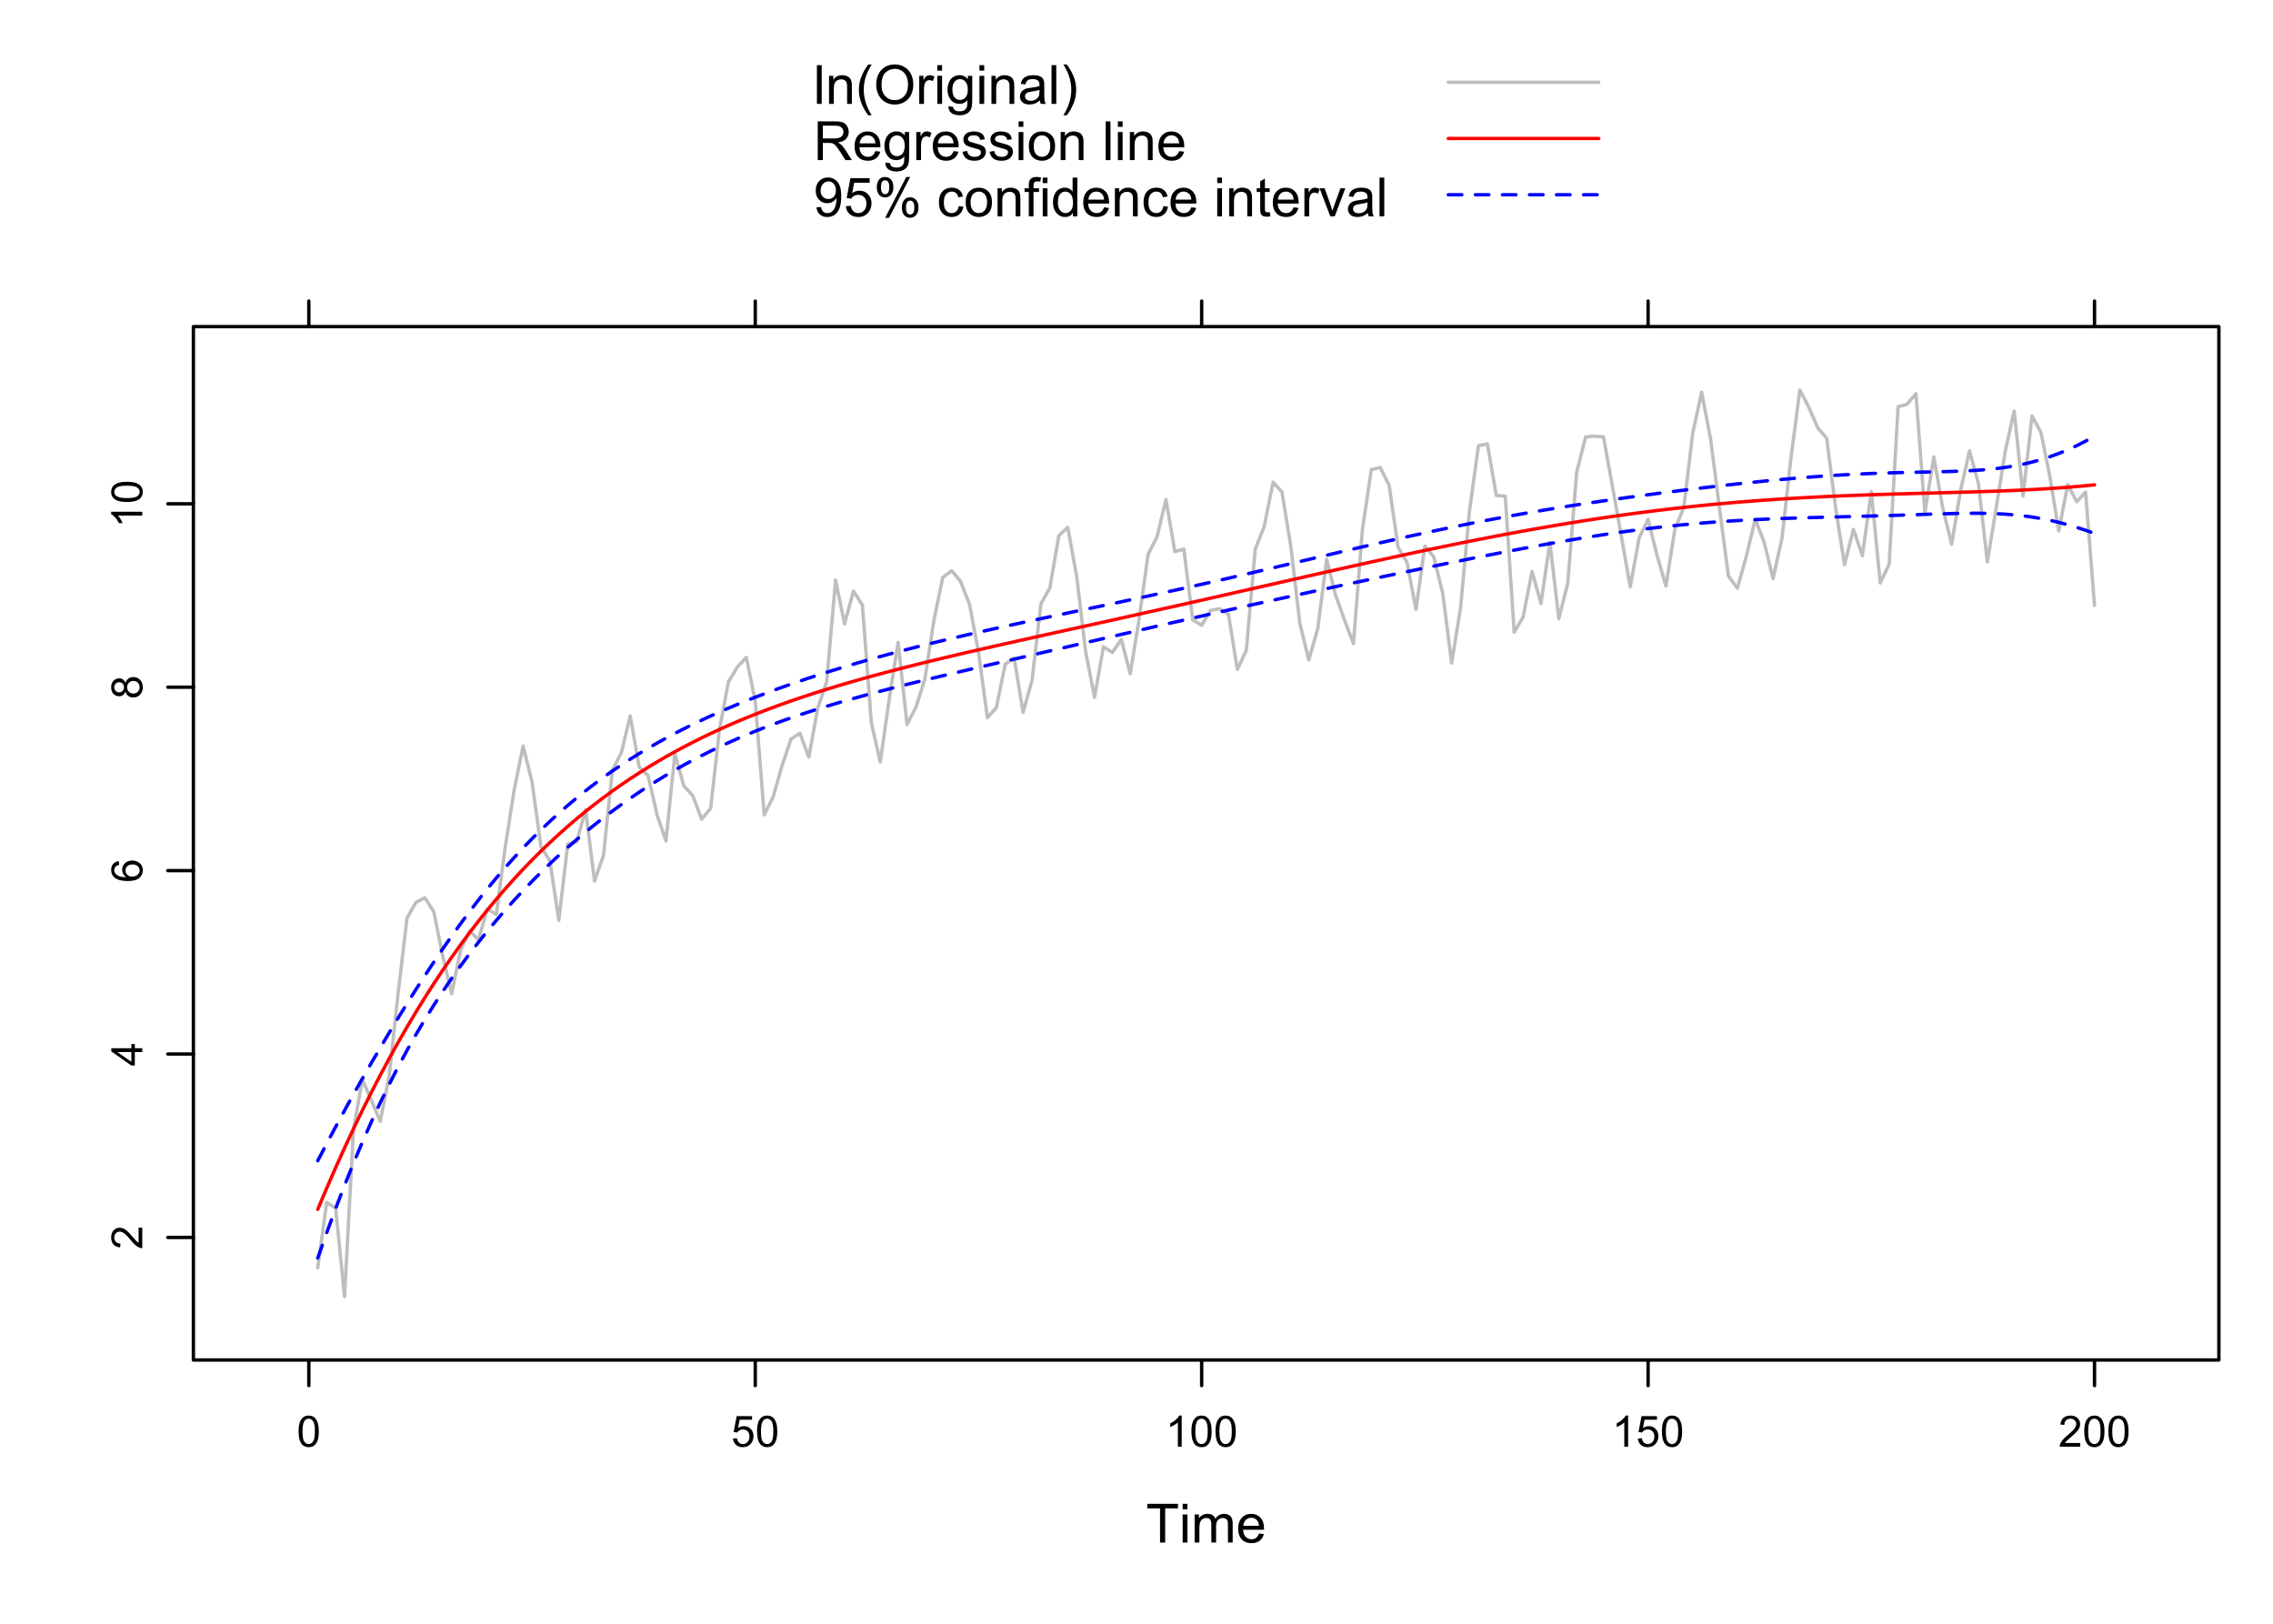 <?xml version="1.0" encoding="UTF-8"?>
<svg xmlns="http://www.w3.org/2000/svg" xmlns:xlink="http://www.w3.org/1999/xlink" width="504" height="360" viewBox="0 0 504 360">
<defs>
<g>
<g id="glyph-0-0">
<path d="M 3.109 0 L 3.109 -7.578 L 0.281 -7.578 L 0.281 -8.59 L 7.09 -8.59 L 7.09 -7.578 L 4.25 -7.578 L 4.25 0 Z M 3.109 0 "/>
</g>
<g id="glyph-0-1">
<path d="M 0.797 -7.375 L 0.797 -8.59 L 1.852 -8.59 L 1.852 -7.375 L 0.797 -7.375 M 0.797 0 L 0.797 -6.223 L 1.852 -6.223 L 1.852 0 Z M 0.797 0 "/>
</g>
<g id="glyph-0-2">
<path d="M 0.789 0 L 0.789 -6.223 L 1.734 -6.223 L 1.734 -5.352 C 1.93 -5.656 2.188 -5.898 2.516 -6.086 C 2.836 -6.27 3.207 -6.363 3.621 -6.363 C 4.082 -6.363 4.461 -6.266 4.754 -6.078 C 5.051 -5.883 5.258 -5.617 5.379 -5.273 C 5.871 -6 6.512 -6.363 7.301 -6.363 C 7.918 -6.363 8.391 -6.191 8.727 -5.852 C 9.055 -5.508 9.223 -4.98 9.223 -4.273 L 9.223 0 L 8.172 0 L 8.172 -3.922 C 8.172 -4.34 8.141 -4.645 8.07 -4.832 C 8.004 -5.016 7.879 -5.164 7.699 -5.281 C 7.52 -5.391 7.309 -5.449 7.066 -5.449 C 6.629 -5.449 6.266 -5.305 5.977 -5.012 C 5.688 -4.723 5.543 -4.254 5.543 -3.617 L 5.543 0 L 4.488 0 L 4.488 -4.043 C 4.488 -4.512 4.402 -4.863 4.23 -5.098 C 4.059 -5.332 3.777 -5.449 3.387 -5.449 C 3.09 -5.449 2.816 -5.371 2.562 -5.215 C 2.312 -5.059 2.129 -4.828 2.016 -4.531 C 1.902 -4.227 1.844 -3.793 1.844 -3.227 L 1.844 0 Z M 0.789 0 "/>
</g>
<g id="glyph-0-3">
<path d="M 5.051 -2.004 L 6.141 -1.867 C 5.969 -1.23 5.648 -0.738 5.188 -0.387 C 4.719 -0.035 4.125 0.141 3.406 0.141 C 2.492 0.141 1.773 -0.141 1.238 -0.699 C 0.707 -1.262 0.438 -2.047 0.438 -3.059 C 0.438 -4.105 0.711 -4.918 1.25 -5.496 C 1.789 -6.074 2.484 -6.363 3.344 -6.363 C 4.18 -6.363 4.859 -6.078 5.383 -5.516 C 5.914 -4.945 6.176 -4.148 6.176 -3.125 C 6.176 -3.059 6.172 -2.965 6.172 -2.844 L 1.531 -2.844 C 1.566 -2.156 1.762 -1.633 2.109 -1.273 C 2.457 -0.906 2.891 -0.727 3.41 -0.727 C 3.797 -0.727 4.125 -0.828 4.398 -1.031 C 4.672 -1.234 4.891 -1.559 5.051 -2.004 M 1.586 -3.711 L 5.062 -3.711 C 5.016 -4.23 4.883 -4.625 4.664 -4.887 C 4.328 -5.293 3.891 -5.496 3.359 -5.496 C 2.871 -5.496 2.465 -5.332 2.137 -5.008 C 1.805 -4.684 1.625 -4.25 1.586 -3.711 Z M 1.586 -3.711 "/>
</g>
<g id="glyph-0-4">
<path d="M 0.766 0 L 0.766 -8.59 L 1.82 -8.59 L 1.82 0 Z M 0.766 0 "/>
</g>
<g id="glyph-0-5">
<path d="M 0.789 0 L 0.789 -6.223 L 1.742 -6.223 L 1.742 -5.336 C 2.195 -6.02 2.855 -6.363 3.719 -6.363 C 4.094 -6.363 4.441 -6.297 4.754 -6.16 C 5.07 -6.027 5.305 -5.848 5.461 -5.633 C 5.617 -5.41 5.727 -5.152 5.789 -4.852 C 5.828 -4.656 5.848 -4.312 5.848 -3.828 L 5.848 0 L 4.793 0 L 4.793 -3.785 C 4.793 -4.215 4.75 -4.535 4.672 -4.75 C 4.586 -4.961 4.441 -5.133 4.234 -5.258 C 4.023 -5.387 3.781 -5.449 3.5 -5.449 C 3.047 -5.449 2.66 -5.305 2.336 -5.023 C 2.008 -4.734 1.844 -4.195 1.844 -3.398 L 1.844 0 Z M 0.789 0 "/>
</g>
<g id="glyph-0-6">
<path d="M 2.805 2.523 C 2.223 1.789 1.73 0.93 1.328 -0.055 C 0.93 -1.035 0.727 -2.055 0.727 -3.109 C 0.727 -4.039 0.875 -4.93 1.18 -5.781 C 1.531 -6.77 2.07 -7.754 2.805 -8.734 L 3.562 -8.734 C 3.09 -7.922 2.777 -7.344 2.625 -6.996 C 2.387 -6.457 2.199 -5.895 2.062 -5.309 C 1.895 -4.578 1.812 -3.844 1.812 -3.105 C 1.812 -1.227 2.395 0.652 3.562 2.523 Z M 2.805 2.523 "/>
</g>
<g id="glyph-0-7">
<path d="M 0.578 -4.184 C 0.578 -5.609 0.961 -6.727 1.727 -7.531 C 2.492 -8.34 3.48 -8.742 4.695 -8.742 C 5.484 -8.742 6.199 -8.551 6.836 -8.172 C 7.473 -7.793 7.961 -7.266 8.293 -6.59 C 8.629 -5.91 8.797 -5.141 8.797 -4.281 C 8.797 -3.41 8.617 -2.633 8.266 -1.945 C 7.914 -1.258 7.418 -0.738 6.773 -0.383 C 6.129 -0.031 5.434 0.148 4.688 0.148 C 3.879 0.148 3.156 -0.051 2.52 -0.438 C 1.883 -0.828 1.398 -1.363 1.07 -2.039 C 0.742 -2.715 0.578 -3.43 0.578 -4.184 M 1.75 -4.164 C 1.75 -3.129 2.031 -2.316 2.586 -1.719 C 3.145 -1.125 3.84 -0.828 4.68 -0.828 C 5.539 -0.828 6.242 -1.125 6.793 -1.727 C 7.348 -2.328 7.625 -3.184 7.625 -4.289 C 7.625 -4.988 7.504 -5.598 7.27 -6.121 C 7.031 -6.641 6.688 -7.047 6.23 -7.332 C 5.777 -7.621 5.266 -7.766 4.699 -7.766 C 3.895 -7.766 3.203 -7.488 2.621 -6.934 C 2.043 -6.383 1.75 -5.457 1.75 -4.164 Z M 1.75 -4.164 "/>
</g>
<g id="glyph-0-8">
<path d="M 0.781 0 L 0.781 -6.223 L 1.727 -6.223 L 1.727 -5.281 C 1.969 -5.719 2.195 -6.012 2.398 -6.152 C 2.605 -6.293 2.828 -6.363 3.078 -6.363 C 3.43 -6.363 3.793 -6.25 4.16 -6.023 L 3.797 -5.047 C 3.539 -5.195 3.281 -5.273 3.023 -5.273 C 2.793 -5.273 2.586 -5.203 2.402 -5.066 C 2.219 -4.926 2.086 -4.734 2.008 -4.488 C 1.891 -4.113 1.836 -3.703 1.836 -3.258 L 1.836 0 Z M 0.781 0 "/>
</g>
<g id="glyph-0-9">
<path d="M 0.598 0.516 L 1.625 0.668 C 1.664 0.984 1.785 1.215 1.98 1.359 C 2.242 1.555 2.598 1.652 3.055 1.652 C 3.539 1.652 3.918 1.555 4.184 1.359 C 4.449 1.164 4.629 0.891 4.723 0.539 C 4.777 0.324 4.801 -0.129 4.797 -0.812 C 4.336 -0.273 3.762 0 3.078 0 C 2.219 0 1.559 -0.309 1.09 -0.926 C 0.621 -1.543 0.387 -2.281 0.387 -3.148 C 0.387 -3.738 0.492 -4.289 0.711 -4.789 C 0.922 -5.293 1.234 -5.68 1.645 -5.953 C 2.051 -6.227 2.531 -6.363 3.082 -6.363 C 3.816 -6.363 4.422 -6.066 4.898 -5.473 L 4.898 -6.223 L 5.871 -6.223 L 5.871 -0.844 C 5.871 0.125 5.773 0.812 5.574 1.215 C 5.379 1.621 5.066 1.938 4.637 2.172 C 4.211 2.406 3.684 2.523 3.059 2.523 C 2.316 2.523 1.719 2.359 1.258 2.023 C 0.805 1.691 0.582 1.188 0.598 0.516 M 1.469 -3.223 C 1.469 -2.406 1.633 -1.812 1.957 -1.438 C 2.281 -1.062 2.688 -0.875 3.176 -0.875 C 3.66 -0.875 4.066 -1.059 4.395 -1.434 C 4.723 -1.805 4.887 -2.391 4.887 -3.188 C 4.887 -3.949 4.719 -4.523 4.379 -4.91 C 4.043 -5.297 3.633 -5.492 3.156 -5.492 C 2.688 -5.492 2.289 -5.301 1.961 -4.918 C 1.633 -4.539 1.469 -3.973 1.469 -3.223 Z M 1.469 -3.223 "/>
</g>
<g id="glyph-0-10">
<path d="M 4.852 -0.766 C 4.461 -0.434 4.086 -0.199 3.723 -0.062 C 3.363 0.07 2.973 0.141 2.562 0.141 C 1.875 0.141 1.352 -0.027 0.984 -0.359 C 0.617 -0.695 0.434 -1.121 0.434 -1.641 C 0.434 -1.945 0.504 -2.223 0.641 -2.477 C 0.781 -2.727 0.961 -2.93 1.188 -3.082 C 1.41 -3.234 1.664 -3.348 1.945 -3.43 C 2.152 -3.48 2.465 -3.535 2.883 -3.586 C 3.734 -3.688 4.359 -3.809 4.766 -3.949 C 4.766 -4.094 4.77 -4.184 4.77 -4.227 C 4.77 -4.652 4.672 -4.957 4.469 -5.133 C 4.203 -5.371 3.801 -5.492 3.27 -5.492 C 2.773 -5.492 2.406 -5.402 2.172 -5.23 C 1.934 -5.055 1.758 -4.746 1.648 -4.305 L 0.617 -4.445 C 0.707 -4.887 0.863 -5.246 1.078 -5.516 C 1.293 -5.789 1.602 -5.996 2.008 -6.145 C 2.414 -6.289 2.887 -6.363 3.422 -6.363 C 3.953 -6.363 4.383 -6.301 4.719 -6.176 C 5.047 -6.051 5.293 -5.895 5.449 -5.703 C 5.605 -5.516 5.715 -5.273 5.777 -4.984 C 5.812 -4.805 5.828 -4.484 5.828 -4.016 L 5.828 -2.609 C 5.828 -1.629 5.852 -1.008 5.898 -0.746 C 5.941 -0.488 6.031 -0.238 6.164 0 L 5.062 0 C 4.953 -0.219 4.883 -0.477 4.852 -0.766 M 4.766 -3.125 C 4.379 -2.965 3.805 -2.832 3.039 -2.727 C 2.605 -2.66 2.301 -2.59 2.121 -2.516 C 1.941 -2.434 1.801 -2.32 1.703 -2.172 C 1.605 -2.02 1.559 -1.852 1.559 -1.672 C 1.559 -1.387 1.664 -1.152 1.879 -0.969 C 2.09 -0.781 2.402 -0.684 2.812 -0.688 C 3.219 -0.684 3.578 -0.773 3.898 -0.953 C 4.211 -1.129 4.445 -1.371 4.594 -1.68 C 4.707 -1.918 4.762 -2.27 4.766 -2.734 Z M 4.766 -3.125 "/>
</g>
<g id="glyph-0-11">
<path d="M 1.484 2.523 L 0.727 2.523 C 1.895 0.652 2.477 -1.227 2.477 -3.105 C 2.477 -3.84 2.395 -4.566 2.227 -5.289 C 2.094 -5.875 1.906 -6.438 1.672 -6.977 C 1.516 -7.328 1.203 -7.914 0.727 -8.734 L 1.484 -8.734 C 2.215 -7.754 2.758 -6.77 3.109 -5.781 C 3.41 -4.93 3.562 -4.039 3.562 -3.109 C 3.562 -2.055 3.359 -1.035 2.957 -0.055 C 2.551 0.93 2.059 1.789 1.484 2.523 Z M 1.484 2.523 "/>
</g>
<g id="glyph-0-12">
<path d="M 0.945 0 L 0.945 -8.59 L 4.75 -8.59 C 5.516 -8.59 6.102 -8.512 6.5 -8.359 C 6.898 -8.203 7.215 -7.93 7.453 -7.539 C 7.691 -7.148 7.812 -6.719 7.812 -6.246 C 7.812 -5.637 7.613 -5.121 7.219 -4.703 C 6.824 -4.285 6.215 -4.02 5.391 -3.906 C 5.691 -3.762 5.918 -3.621 6.078 -3.48 C 6.406 -3.176 6.723 -2.793 7.02 -2.336 L 8.516 0 L 7.086 0 L 5.945 -1.789 C 5.613 -2.305 5.34 -2.695 5.125 -2.969 C 4.91 -3.242 4.719 -3.434 4.551 -3.547 C 4.379 -3.652 4.207 -3.73 4.031 -3.773 C 3.902 -3.801 3.691 -3.812 3.398 -3.812 L 2.078 -3.812 L 2.078 0 L 0.945 0 M 2.078 -4.797 L 4.523 -4.797 C 5.043 -4.797 5.449 -4.852 5.742 -4.961 C 6.035 -5.066 6.258 -5.238 6.41 -5.477 C 6.562 -5.711 6.641 -5.969 6.641 -6.246 C 6.641 -6.652 6.492 -6.984 6.195 -7.25 C 5.902 -7.508 5.434 -7.641 4.797 -7.641 L 2.078 -7.641 Z M 2.078 -4.797 "/>
</g>
<g id="glyph-0-13">
<path d="M 0.367 -1.859 L 1.414 -2.023 C 1.469 -1.602 1.633 -1.281 1.902 -1.062 C 2.168 -0.836 2.543 -0.727 3.023 -0.727 C 3.508 -0.727 3.867 -0.824 4.102 -1.023 C 4.336 -1.219 4.453 -1.449 4.453 -1.719 C 4.453 -1.953 4.348 -2.141 4.141 -2.281 C 3.996 -2.375 3.641 -2.492 3.062 -2.637 C 2.289 -2.832 1.754 -3 1.457 -3.145 C 1.156 -3.285 0.93 -3.484 0.777 -3.734 C 0.621 -3.988 0.547 -4.266 0.547 -4.57 C 0.547 -4.848 0.609 -5.105 0.734 -5.34 C 0.863 -5.578 1.035 -5.773 1.254 -5.93 C 1.418 -6.051 1.641 -6.152 1.926 -6.238 C 2.207 -6.32 2.512 -6.363 2.836 -6.363 C 3.324 -6.363 3.754 -6.293 4.121 -6.152 C 4.492 -6.012 4.762 -5.82 4.938 -5.582 C 5.113 -5.34 5.234 -5.02 5.305 -4.617 L 4.273 -4.477 C 4.227 -4.797 4.09 -5.047 3.863 -5.227 C 3.641 -5.406 3.32 -5.496 2.914 -5.496 C 2.426 -5.496 2.082 -5.414 1.875 -5.258 C 1.668 -5.094 1.562 -4.906 1.562 -4.695 C 1.562 -4.555 1.605 -4.434 1.695 -4.324 C 1.777 -4.211 1.914 -4.117 2.098 -4.043 C 2.203 -4.004 2.516 -3.914 3.031 -3.773 C 3.773 -3.574 4.297 -3.41 4.59 -3.285 C 4.887 -3.156 5.117 -2.973 5.285 -2.73 C 5.453 -2.488 5.535 -2.188 5.539 -1.828 C 5.535 -1.477 5.434 -1.145 5.23 -0.836 C 5.023 -0.523 4.727 -0.285 4.344 -0.113 C 3.953 0.055 3.516 0.141 3.031 0.141 C 2.219 0.141 1.605 -0.027 1.18 -0.363 C 0.758 -0.699 0.484 -1.199 0.367 -1.859 Z M 0.367 -1.859 "/>
</g>
<g id="glyph-0-14">
<path d="M 0.398 -3.109 C 0.398 -4.262 0.719 -5.117 1.359 -5.672 C 1.895 -6.133 2.547 -6.363 3.316 -6.363 C 4.172 -6.363 4.871 -6.082 5.414 -5.523 C 5.957 -4.961 6.227 -4.188 6.227 -3.199 C 6.227 -2.398 6.109 -1.77 5.867 -1.309 C 5.629 -0.852 5.277 -0.492 4.82 -0.242 C 4.359 0.012 3.859 0.141 3.316 0.141 C 2.445 0.141 1.742 -0.141 1.203 -0.695 C 0.668 -1.254 0.398 -2.059 0.398 -3.109 M 1.484 -3.109 C 1.484 -2.312 1.656 -1.719 2.004 -1.32 C 2.352 -0.926 2.789 -0.727 3.316 -0.727 C 3.84 -0.727 4.273 -0.926 4.625 -1.324 C 4.969 -1.723 5.145 -2.328 5.145 -3.148 C 5.145 -3.914 4.969 -4.5 4.621 -4.895 C 4.27 -5.293 3.836 -5.492 3.316 -5.492 C 2.789 -5.492 2.352 -5.293 2.004 -4.898 C 1.656 -4.504 1.484 -3.906 1.484 -3.109 Z M 1.484 -3.109 "/>
</g>
<g id="glyph-0-15">
</g>
<g id="glyph-0-16">
<path d="M 0.656 -1.984 L 1.672 -2.078 C 1.754 -1.602 1.918 -1.258 2.164 -1.043 C 2.402 -0.828 2.715 -0.719 3.094 -0.719 C 3.418 -0.719 3.703 -0.793 3.945 -0.945 C 4.191 -1.09 4.391 -1.289 4.547 -1.539 C 4.703 -1.785 4.832 -2.121 4.938 -2.543 C 5.043 -2.965 5.098 -3.395 5.098 -3.832 C 5.098 -3.879 5.094 -3.949 5.094 -4.043 C 4.883 -3.707 4.594 -3.434 4.227 -3.227 C 3.863 -3.016 3.465 -2.914 3.039 -2.914 C 2.328 -2.914 1.727 -3.172 1.234 -3.688 C 0.742 -4.203 0.5 -4.883 0.5 -5.727 C 0.5 -6.594 0.754 -7.297 1.27 -7.828 C 1.781 -8.359 2.426 -8.625 3.199 -8.625 C 3.758 -8.625 4.27 -8.473 4.73 -8.172 C 5.195 -7.871 5.547 -7.445 5.785 -6.887 C 6.027 -6.332 6.148 -5.523 6.148 -4.469 C 6.148 -3.371 6.027 -2.5 5.789 -1.848 C 5.551 -1.199 5.195 -0.703 4.727 -0.363 C 4.254 -0.023 3.703 0.148 3.07 0.148 C 2.398 0.148 1.848 -0.039 1.422 -0.414 C 0.996 -0.785 0.742 -1.309 0.656 -1.984 M 4.977 -5.777 C 4.973 -6.383 4.812 -6.863 4.492 -7.219 C 4.168 -7.574 3.781 -7.75 3.328 -7.75 C 2.859 -7.75 2.449 -7.559 2.102 -7.18 C 1.754 -6.793 1.582 -6.297 1.582 -5.688 C 1.582 -5.141 1.746 -4.699 2.078 -4.355 C 2.406 -4.016 2.812 -3.844 3.297 -3.844 C 3.785 -3.844 4.188 -4.016 4.504 -4.355 C 4.816 -4.699 4.973 -5.172 4.977 -5.777 Z M 4.977 -5.777 "/>
</g>
<g id="glyph-0-17">
<path d="M 0.5 -2.25 L 1.605 -2.344 C 1.688 -1.805 1.879 -1.398 2.176 -1.129 C 2.477 -0.855 2.836 -0.719 3.258 -0.719 C 3.766 -0.719 4.195 -0.91 4.547 -1.297 C 4.898 -1.676 5.074 -2.188 5.074 -2.82 C 5.074 -3.418 4.906 -3.895 4.566 -4.242 C 4.23 -4.59 3.785 -4.762 3.242 -4.766 C 2.898 -4.762 2.594 -4.688 2.32 -4.531 C 2.047 -4.379 1.832 -4.18 1.676 -3.93 L 0.688 -4.062 L 1.516 -8.473 L 5.789 -8.473 L 5.789 -7.465 L 2.359 -7.465 L 1.898 -5.156 C 2.414 -5.516 2.953 -5.695 3.523 -5.695 C 4.273 -5.695 4.906 -5.434 5.422 -4.914 C 5.938 -4.395 6.195 -3.727 6.195 -2.914 C 6.195 -2.133 5.965 -1.461 5.516 -0.898 C 4.961 -0.203 4.211 0.148 3.258 0.148 C 2.477 0.148 1.84 -0.074 1.344 -0.508 C 0.852 -0.945 0.57 -1.527 0.5 -2.25 Z M 0.5 -2.25 "/>
</g>
<g id="glyph-0-18">
<path d="M 0.695 -6.527 C 0.695 -7.141 0.852 -7.66 1.16 -8.094 C 1.469 -8.52 1.914 -8.734 2.5 -8.734 C 3.039 -8.734 3.488 -8.543 3.84 -8.16 C 4.195 -7.773 4.371 -7.207 4.371 -6.461 C 4.371 -5.734 4.191 -5.176 3.836 -4.785 C 3.477 -4.391 3.035 -4.195 2.516 -4.195 C 1.992 -4.195 1.562 -4.391 1.215 -4.773 C 0.871 -5.164 0.695 -5.746 0.695 -6.527 M 2.531 -8.008 C 2.27 -8.008 2.051 -7.895 1.879 -7.672 C 1.703 -7.441 1.617 -7.027 1.617 -6.422 C 1.617 -5.871 1.703 -5.484 1.883 -5.258 C 2.055 -5.035 2.273 -4.922 2.531 -4.922 C 2.797 -4.922 3.016 -5.035 3.191 -5.262 C 3.363 -5.488 3.453 -5.902 3.453 -6.504 C 3.453 -7.059 3.363 -7.449 3.188 -7.672 C 3.012 -7.898 2.793 -8.008 2.531 -8.008 M 2.539 0.316 L 7.234 -8.734 L 8.094 -8.734 L 3.41 0.316 L 2.539 0.316 M 6.25 -2.016 C 6.25 -2.633 6.406 -3.156 6.715 -3.582 C 7.023 -4.012 7.473 -4.227 8.062 -4.227 C 8.602 -4.227 9.047 -4.031 9.402 -3.648 C 9.754 -3.262 9.93 -2.695 9.93 -1.953 C 9.93 -1.227 9.754 -0.664 9.395 -0.273 C 9.039 0.121 8.594 0.316 8.07 0.316 C 7.547 0.316 7.117 0.121 6.77 -0.266 C 6.426 -0.656 6.25 -1.238 6.25 -2.016 M 8.094 -3.5 C 7.824 -3.5 7.605 -3.383 7.434 -3.156 C 7.258 -2.93 7.172 -2.516 7.172 -1.91 C 7.172 -1.363 7.258 -0.977 7.438 -0.75 C 7.609 -0.523 7.828 -0.41 8.086 -0.41 C 8.355 -0.41 8.578 -0.523 8.75 -0.75 C 8.926 -0.977 9.012 -1.391 9.012 -1.992 C 9.012 -2.547 8.922 -2.938 8.75 -3.16 C 8.57 -3.387 8.352 -3.5 8.094 -3.5 Z M 8.094 -3.5 "/>
</g>
<g id="glyph-0-19">
<path d="M 4.852 -2.281 L 5.891 -2.145 C 5.773 -1.43 5.484 -0.871 5.02 -0.465 C 4.551 -0.062 3.977 0.141 3.297 0.141 C 2.445 0.141 1.762 -0.137 1.246 -0.695 C 0.727 -1.25 0.469 -2.047 0.469 -3.086 C 0.469 -3.758 0.578 -4.348 0.805 -4.852 C 1.023 -5.355 1.363 -5.734 1.82 -5.984 C 2.273 -6.238 2.77 -6.363 3.305 -6.363 C 3.98 -6.363 4.531 -6.191 4.961 -5.852 C 5.391 -5.508 5.668 -5.023 5.789 -4.395 L 4.766 -4.234 C 4.664 -4.652 4.492 -4.969 4.246 -5.18 C 3.996 -5.391 3.695 -5.496 3.344 -5.496 C 2.812 -5.496 2.383 -5.305 2.051 -4.926 C 1.719 -4.543 1.555 -3.941 1.555 -3.117 C 1.555 -2.281 1.711 -1.672 2.031 -1.297 C 2.352 -0.918 2.77 -0.727 3.289 -0.727 C 3.699 -0.727 4.047 -0.852 4.324 -1.109 C 4.602 -1.359 4.777 -1.75 4.852 -2.281 Z M 4.852 -2.281 "/>
</g>
<g id="glyph-0-20">
<path d="M 1.043 0 L 1.043 -5.402 L 0.109 -5.402 L 0.109 -6.223 L 1.043 -6.223 L 1.043 -6.883 C 1.043 -7.301 1.078 -7.613 1.156 -7.816 C 1.254 -8.09 1.434 -8.312 1.691 -8.48 C 1.945 -8.652 2.305 -8.734 2.766 -8.734 C 3.062 -8.734 3.391 -8.703 3.75 -8.633 L 3.594 -7.711 C 3.371 -7.75 3.164 -7.77 2.969 -7.77 C 2.648 -7.77 2.422 -7.699 2.289 -7.562 C 2.156 -7.426 2.094 -7.172 2.094 -6.797 L 2.094 -6.223 L 3.305 -6.223 L 3.305 -5.402 L 2.094 -5.402 L 2.094 0 Z M 1.043 0 "/>
</g>
<g id="glyph-0-21">
<path d="M 4.828 0 L 4.828 -0.785 C 4.434 -0.168 3.852 0.141 3.086 0.141 C 2.59 0.141 2.137 0.004 1.719 -0.27 C 1.305 -0.543 0.98 -0.926 0.754 -1.414 C 0.523 -1.906 0.41 -2.469 0.41 -3.105 C 0.41 -3.727 0.512 -4.289 0.719 -4.797 C 0.926 -5.301 1.238 -5.688 1.652 -5.961 C 2.066 -6.227 2.527 -6.363 3.039 -6.363 C 3.414 -6.363 3.75 -6.285 4.043 -6.125 C 4.336 -5.969 4.574 -5.762 4.758 -5.508 L 4.758 -8.59 L 5.805 -8.59 L 5.805 0 L 4.828 0 M 1.492 -3.105 C 1.492 -2.309 1.66 -1.711 2 -1.32 C 2.332 -0.922 2.73 -0.727 3.188 -0.727 C 3.648 -0.727 4.039 -0.914 4.363 -1.293 C 4.684 -1.668 4.844 -2.242 4.844 -3.016 C 4.844 -3.867 4.68 -4.492 4.352 -4.891 C 4.023 -5.289 3.621 -5.492 3.141 -5.492 C 2.672 -5.492 2.281 -5.297 1.965 -4.914 C 1.652 -4.531 1.492 -3.93 1.492 -3.105 Z M 1.492 -3.105 "/>
</g>
<g id="glyph-0-22">
<path d="M 3.094 -0.945 L 3.246 -0.012 C 2.949 0.051 2.684 0.082 2.449 0.082 C 2.066 0.082 1.77 0.02 1.559 -0.102 C 1.348 -0.219 1.199 -0.379 1.113 -0.578 C 1.027 -0.773 0.984 -1.188 0.984 -1.82 L 0.984 -5.402 L 0.211 -5.402 L 0.211 -6.223 L 0.984 -6.223 L 0.984 -7.766 L 2.031 -8.398 L 2.031 -6.223 L 3.094 -6.223 L 3.094 -5.402 L 2.031 -5.402 L 2.031 -1.766 C 2.031 -1.461 2.051 -1.27 2.09 -1.184 C 2.125 -1.098 2.188 -1.027 2.27 -0.977 C 2.355 -0.926 2.473 -0.902 2.633 -0.902 C 2.75 -0.902 2.902 -0.914 3.094 -0.945 Z M 3.094 -0.945 "/>
</g>
<g id="glyph-0-23">
<path d="M 2.52 0 L 0.152 -6.223 L 1.266 -6.223 L 2.602 -2.496 C 2.746 -2.094 2.879 -1.676 3 -1.242 C 3.094 -1.57 3.223 -1.965 3.391 -2.426 L 4.773 -6.223 L 5.859 -6.223 L 3.504 0 Z M 2.52 0 "/>
</g>
<g id="glyph-1-0">
<path d="M -0.812 -4.832 L 0 -4.832 L 0 -0.289 C -0.203 -0.285 -0.398 -0.316 -0.586 -0.391 C -0.895 -0.504 -1.199 -0.691 -1.5 -0.945 C -1.801 -1.199 -2.148 -1.566 -2.539 -2.047 C -3.152 -2.797 -3.637 -3.301 -3.996 -3.562 C -4.355 -3.824 -4.691 -3.957 -5.012 -3.957 C -5.344 -3.957 -5.629 -3.836 -5.855 -3.598 C -6.086 -3.359 -6.203 -3.047 -6.203 -2.664 C -6.203 -2.258 -6.078 -1.93 -5.836 -1.688 C -5.594 -1.445 -5.254 -1.32 -4.824 -1.316 L -4.914 -0.449 C -5.559 -0.508 -6.051 -0.734 -6.391 -1.121 C -6.73 -1.508 -6.898 -2.027 -6.898 -2.68 C -6.898 -3.34 -6.719 -3.863 -6.352 -4.246 C -5.984 -4.633 -5.531 -4.824 -4.992 -4.824 C -4.719 -4.824 -4.445 -4.766 -4.18 -4.656 C -3.914 -4.543 -3.637 -4.355 -3.344 -4.094 C -3.047 -3.832 -2.645 -3.398 -2.133 -2.793 C -1.707 -2.289 -1.418 -1.961 -1.27 -1.82 C -1.117 -1.676 -0.965 -1.555 -0.812 -1.461 Z M -0.812 -4.832 "/>
</g>
<g id="glyph-1-1">
<path d="M 0 -3.102 L -1.645 -3.102 L -1.645 -0.121 L -2.418 -0.121 L -6.871 -3.258 L -6.871 -3.945 L -2.418 -3.945 L -2.418 -4.875 L -1.645 -4.875 L -1.645 -3.945 L 0 -3.945 L 0 -3.102 M -2.418 -3.102 L -5.516 -3.102 L -2.418 -0.953 Z M -2.418 -3.102 "/>
</g>
<g id="glyph-1-2">
<path d="M -5.188 -4.777 L -5.125 -3.938 C -5.453 -3.863 -5.695 -3.758 -5.844 -3.617 C -6.086 -3.391 -6.207 -3.109 -6.207 -2.773 C -6.207 -2.508 -6.133 -2.27 -5.98 -2.066 C -5.789 -1.801 -5.504 -1.594 -5.133 -1.438 C -4.762 -1.285 -4.23 -1.207 -3.543 -1.199 C -3.852 -1.402 -4.082 -1.652 -4.234 -1.945 C -4.383 -2.238 -4.457 -2.547 -4.457 -2.867 C -4.457 -3.43 -4.25 -3.91 -3.836 -4.305 C -3.422 -4.699 -2.887 -4.898 -2.23 -4.898 C -1.801 -4.898 -1.398 -4.805 -1.027 -4.621 C -0.66 -4.434 -0.375 -4.18 -0.18 -3.852 C 0.02 -3.527 0.117 -3.16 0.117 -2.746 C 0.117 -2.043 -0.141 -1.469 -0.66 -1.027 C -1.176 -0.582 -2.027 -0.359 -3.215 -0.359 C -4.543 -0.359 -5.508 -0.605 -6.113 -1.098 C -6.637 -1.523 -6.898 -2.102 -6.898 -2.828 C -6.898 -3.367 -6.75 -3.809 -6.445 -4.156 C -6.141 -4.5 -5.723 -4.707 -5.188 -4.777 M -2.227 -1.332 C -1.938 -1.332 -1.656 -1.395 -1.391 -1.516 C -1.125 -1.641 -0.926 -1.812 -0.785 -2.035 C -0.645 -2.258 -0.578 -2.488 -0.578 -2.734 C -0.578 -3.09 -0.719 -3.395 -1.008 -3.652 C -1.297 -3.906 -1.688 -4.035 -2.18 -4.035 C -2.656 -4.035 -3.027 -3.91 -3.301 -3.656 C -3.574 -3.402 -3.711 -3.086 -3.711 -2.699 C -3.711 -2.32 -3.574 -1.996 -3.301 -1.73 C -3.027 -1.465 -2.672 -1.332 -2.227 -1.332 Z M -2.227 -1.332 "/>
</g>
<g id="glyph-1-3">
<path d="M -3.727 -1.695 C -3.855 -1.348 -4.039 -1.086 -4.273 -0.918 C -4.512 -0.75 -4.797 -0.664 -5.129 -0.664 C -5.629 -0.664 -6.047 -0.844 -6.391 -1.203 C -6.73 -1.562 -6.898 -2.043 -6.898 -2.641 C -6.898 -3.238 -6.727 -3.723 -6.379 -4.086 C -6.027 -4.453 -5.605 -4.637 -5.105 -4.637 C -4.785 -4.637 -4.508 -4.551 -4.273 -4.387 C -4.035 -4.219 -3.855 -3.965 -3.727 -3.625 C -3.59 -4.047 -3.367 -4.367 -3.062 -4.586 C -2.754 -4.809 -2.391 -4.918 -1.965 -4.918 C -1.375 -4.918 -0.883 -4.711 -0.484 -4.293 C -0.082 -3.879 0.117 -3.332 0.117 -2.652 C 0.117 -1.977 -0.082 -1.43 -0.484 -1.012 C -0.887 -0.598 -1.387 -0.391 -1.988 -0.391 C -2.434 -0.391 -2.809 -0.504 -3.109 -0.73 C -3.41 -0.957 -3.617 -1.277 -3.727 -1.695 M -5.156 -1.527 C -4.832 -1.527 -4.566 -1.633 -4.359 -1.844 C -4.152 -2.051 -4.051 -2.324 -4.051 -2.656 C -4.051 -2.984 -4.152 -3.25 -4.355 -3.457 C -4.562 -3.664 -4.812 -3.77 -5.109 -3.77 C -5.418 -3.77 -5.68 -3.66 -5.891 -3.449 C -6.102 -3.234 -6.207 -2.969 -6.207 -2.648 C -6.207 -2.328 -6.102 -2.059 -5.898 -1.848 C -5.691 -1.633 -5.445 -1.527 -5.156 -1.527 M -1.984 -1.258 C -1.742 -1.258 -1.508 -1.312 -1.285 -1.426 C -1.059 -1.543 -0.887 -1.711 -0.762 -1.938 C -0.637 -2.16 -0.578 -2.402 -0.578 -2.664 C -0.578 -3.066 -0.707 -3.398 -0.965 -3.66 C -1.227 -3.922 -1.555 -4.055 -1.953 -4.055 C -2.359 -4.055 -2.695 -3.918 -2.961 -3.648 C -3.227 -3.379 -3.359 -3.039 -3.359 -2.633 C -3.359 -2.238 -3.23 -1.91 -2.969 -1.648 C -2.703 -1.387 -2.375 -1.258 -1.984 -1.258 Z M -1.984 -1.258 "/>
</g>
<g id="glyph-1-4">
<path d="M 0 -3.578 L 0 -2.734 L -5.375 -2.734 C -5.184 -2.531 -4.988 -2.262 -4.797 -1.934 C -4.602 -1.605 -4.457 -1.309 -4.359 -1.047 L -5.176 -1.047 C -5.398 -1.516 -5.664 -1.93 -5.98 -2.281 C -6.297 -2.637 -6.602 -2.887 -6.898 -3.031 L -6.898 -3.578 Z M 0 -3.578 "/>
</g>
<g id="glyph-1-5">
<path d="M -3.391 -0.398 C -4.203 -0.398 -4.855 -0.48 -5.352 -0.648 C -5.848 -0.816 -6.227 -1.066 -6.496 -1.395 C -6.766 -1.723 -6.898 -2.141 -6.898 -2.641 C -6.898 -3.008 -6.824 -3.332 -6.676 -3.609 C -6.527 -3.887 -6.316 -4.117 -6.035 -4.297 C -5.754 -4.48 -5.414 -4.621 -5.012 -4.727 C -4.613 -4.828 -4.07 -4.879 -3.391 -4.879 C -2.582 -4.879 -1.934 -4.797 -1.438 -4.633 C -0.941 -4.465 -0.559 -4.219 -0.289 -3.887 C -0.02 -3.559 0.117 -3.141 0.117 -2.641 C 0.117 -1.977 -0.121 -1.457 -0.594 -1.078 C -1.168 -0.625 -2.098 -0.398 -3.391 -0.398 M -3.391 -1.266 C -2.262 -1.266 -1.512 -1.398 -1.137 -1.66 C -0.762 -1.926 -0.578 -2.25 -0.578 -2.641 C -0.578 -3.027 -0.766 -3.352 -1.141 -3.617 C -1.516 -3.879 -2.266 -4.012 -3.391 -4.012 C -4.52 -4.012 -5.273 -3.879 -5.645 -3.617 C -6.016 -3.352 -6.203 -3.023 -6.203 -2.629 C -6.203 -2.242 -6.039 -1.934 -5.711 -1.703 C -5.289 -1.41 -4.516 -1.266 -3.391 -1.266 Z M -3.391 -1.266 "/>
</g>
<g id="glyph-2-0">
<path d="M 0.398 -3.391 C 0.398 -4.203 0.48 -4.855 0.648 -5.352 C 0.816 -5.848 1.066 -6.227 1.395 -6.496 C 1.723 -6.766 2.141 -6.898 2.641 -6.898 C 3.008 -6.898 3.332 -6.824 3.609 -6.676 C 3.887 -6.527 4.117 -6.316 4.297 -6.035 C 4.48 -5.754 4.621 -5.414 4.727 -5.012 C 4.828 -4.613 4.879 -4.07 4.879 -3.391 C 4.879 -2.582 4.797 -1.934 4.633 -1.438 C 4.465 -0.941 4.219 -0.559 3.887 -0.289 C 3.559 -0.02 3.141 0.117 2.641 0.117 C 1.977 0.117 1.457 -0.121 1.078 -0.594 C 0.625 -1.168 0.398 -2.098 0.398 -3.391 M 1.266 -3.391 C 1.266 -2.262 1.398 -1.512 1.66 -1.137 C 1.926 -0.762 2.25 -0.578 2.641 -0.578 C 3.027 -0.578 3.352 -0.766 3.617 -1.141 C 3.879 -1.516 4.012 -2.266 4.012 -3.391 C 4.012 -4.52 3.879 -5.273 3.617 -5.645 C 3.352 -6.016 3.023 -6.203 2.629 -6.203 C 2.242 -6.203 1.934 -6.039 1.703 -5.711 C 1.41 -5.289 1.266 -4.516 1.266 -3.391 Z M 1.266 -3.391 "/>
</g>
<g id="glyph-2-1">
<path d="M 0.398 -1.801 L 1.285 -1.875 C 1.352 -1.445 1.504 -1.121 1.742 -0.902 C 1.98 -0.684 2.27 -0.578 2.605 -0.578 C 3.012 -0.578 3.355 -0.73 3.637 -1.035 C 3.918 -1.344 4.059 -1.75 4.059 -2.254 C 4.059 -2.734 3.926 -3.117 3.652 -3.395 C 3.383 -3.672 3.031 -3.812 2.594 -3.812 C 2.32 -3.812 2.074 -3.75 1.855 -3.625 C 1.637 -3.504 1.465 -3.344 1.34 -3.145 L 0.547 -3.25 L 1.215 -6.777 L 4.633 -6.777 L 4.633 -5.973 L 1.891 -5.973 L 1.52 -4.125 C 1.93 -4.414 2.363 -4.555 2.816 -4.555 C 3.418 -4.555 3.922 -4.348 4.336 -3.934 C 4.75 -3.516 4.953 -2.984 4.953 -2.328 C 4.953 -1.707 4.773 -1.172 4.41 -0.719 C 3.969 -0.16 3.367 0.117 2.605 0.117 C 1.98 0.117 1.473 -0.059 1.074 -0.406 C 0.68 -0.758 0.453 -1.223 0.398 -1.801 Z M 0.398 -1.801 "/>
</g>
<g id="glyph-2-2">
<path d="M 3.578 0 L 2.734 0 L 2.734 -5.375 C 2.531 -5.184 2.262 -4.988 1.934 -4.797 C 1.605 -4.602 1.309 -4.457 1.047 -4.359 L 1.047 -5.176 C 1.516 -5.398 1.93 -5.664 2.281 -5.98 C 2.637 -6.297 2.887 -6.602 3.031 -6.898 L 3.578 -6.898 Z M 3.578 0 "/>
</g>
<g id="glyph-2-3">
<path d="M 4.832 -0.812 L 4.832 0 L 0.289 0 C 0.285 -0.203 0.316 -0.398 0.391 -0.586 C 0.504 -0.895 0.691 -1.199 0.945 -1.5 C 1.199 -1.801 1.566 -2.148 2.047 -2.539 C 2.797 -3.152 3.301 -3.637 3.562 -3.996 C 3.824 -4.355 3.957 -4.691 3.957 -5.012 C 3.957 -5.344 3.836 -5.629 3.598 -5.855 C 3.359 -6.086 3.047 -6.203 2.664 -6.203 C 2.258 -6.203 1.93 -6.078 1.688 -5.836 C 1.445 -5.594 1.32 -5.254 1.316 -4.824 L 0.449 -4.914 C 0.508 -5.559 0.734 -6.051 1.121 -6.391 C 1.508 -6.73 2.027 -6.898 2.68 -6.898 C 3.34 -6.898 3.863 -6.719 4.246 -6.352 C 4.633 -5.984 4.824 -5.531 4.824 -4.992 C 4.824 -4.719 4.766 -4.445 4.656 -4.18 C 4.543 -3.914 4.355 -3.637 4.094 -3.344 C 3.832 -3.047 3.398 -2.645 2.793 -2.133 C 2.289 -1.707 1.961 -1.418 1.82 -1.27 C 1.676 -1.117 1.555 -0.965 1.461 -0.812 Z M 4.832 -0.812 "/>
</g>
</g>
</defs>
<rect x="-50.4" y="-36" width="604.8" height="432" fill="rgb(100%, 100%, 100%)" fill-opacity="1"/>
<g fill="rgb(0%, 0%, 0%)" fill-opacity="1">
<use xlink:href="#glyph-0-0" x="254.109" y="342"/>
<use xlink:href="#glyph-0-1" x="261.439" y="342"/>
<use xlink:href="#glyph-0-2" x="264.105" y="342"/>
<use xlink:href="#glyph-0-3" x="274.102" y="342"/>
</g>
<path fill="none" stroke-width="0.75" stroke-linecap="round" stroke-linejoin="round" stroke="rgb(0%, 0%, 0%)" stroke-opacity="1" stroke-miterlimit="10" d="M 68.477 72.418 L 68.477 66.75 "/>
<path fill="none" stroke-width="0.75" stroke-linecap="round" stroke-linejoin="round" stroke="rgb(0%, 0%, 0%)" stroke-opacity="1" stroke-miterlimit="10" d="M 167.465 72.418 L 167.465 66.75 "/>
<path fill="none" stroke-width="0.75" stroke-linecap="round" stroke-linejoin="round" stroke="rgb(0%, 0%, 0%)" stroke-opacity="1" stroke-miterlimit="10" d="M 266.449 72.418 L 266.449 66.75 "/>
<path fill="none" stroke-width="0.75" stroke-linecap="round" stroke-linejoin="round" stroke="rgb(0%, 0%, 0%)" stroke-opacity="1" stroke-miterlimit="10" d="M 365.438 72.418 L 365.438 66.75 "/>
<path fill="none" stroke-width="0.75" stroke-linecap="round" stroke-linejoin="round" stroke="rgb(0%, 0%, 0%)" stroke-opacity="1" stroke-miterlimit="10" d="M 464.422 72.418 L 464.422 66.75 "/>
<path fill="none" stroke-width="0.75" stroke-linecap="round" stroke-linejoin="round" stroke="rgb(0%, 0%, 0%)" stroke-opacity="1" stroke-miterlimit="10" d="M 42.879 274.352 L 37.211 274.352 "/>
<path fill="none" stroke-width="0.75" stroke-linecap="round" stroke-linejoin="round" stroke="rgb(0%, 0%, 0%)" stroke-opacity="1" stroke-miterlimit="10" d="M 42.879 233.688 L 37.211 233.688 "/>
<path fill="none" stroke-width="0.75" stroke-linecap="round" stroke-linejoin="round" stroke="rgb(0%, 0%, 0%)" stroke-opacity="1" stroke-miterlimit="10" d="M 42.879 193.023 L 37.211 193.023 "/>
<path fill="none" stroke-width="0.75" stroke-linecap="round" stroke-linejoin="round" stroke="rgb(0%, 0%, 0%)" stroke-opacity="1" stroke-miterlimit="10" d="M 42.879 152.359 L 37.211 152.359 "/>
<path fill="none" stroke-width="0.75" stroke-linecap="round" stroke-linejoin="round" stroke="rgb(0%, 0%, 0%)" stroke-opacity="1" stroke-miterlimit="10" d="M 42.879 111.695 L 37.211 111.695 "/>
<g fill="rgb(0%, 0%, 0%)" fill-opacity="1">
<use xlink:href="#glyph-1-0" x="31.543" y="277.02"/>
</g>
<g fill="rgb(0%, 0%, 0%)" fill-opacity="1">
<use xlink:href="#glyph-1-1" x="31.543" y="236.355"/>
</g>
<g fill="rgb(0%, 0%, 0%)" fill-opacity="1">
<use xlink:href="#glyph-1-2" x="31.543" y="195.691"/>
</g>
<g fill="rgb(0%, 0%, 0%)" fill-opacity="1">
<use xlink:href="#glyph-1-3" x="31.543" y="155.027"/>
</g>
<g fill="rgb(0%, 0%, 0%)" fill-opacity="1">
<use xlink:href="#glyph-1-4" x="31.543" y="117.035"/>
<use xlink:href="#glyph-1-5" x="31.543" y="111.696"/>
</g>
<path fill="none" stroke-width="0.75" stroke-linecap="round" stroke-linejoin="round" stroke="rgb(0%, 0%, 0%)" stroke-opacity="1" stroke-miterlimit="10" d="M 68.477 301.531 L 68.477 307.199 "/>
<path fill="none" stroke-width="0.75" stroke-linecap="round" stroke-linejoin="round" stroke="rgb(0%, 0%, 0%)" stroke-opacity="1" stroke-miterlimit="10" d="M 167.465 301.531 L 167.465 307.199 "/>
<path fill="none" stroke-width="0.75" stroke-linecap="round" stroke-linejoin="round" stroke="rgb(0%, 0%, 0%)" stroke-opacity="1" stroke-miterlimit="10" d="M 266.449 301.531 L 266.449 307.199 "/>
<path fill="none" stroke-width="0.75" stroke-linecap="round" stroke-linejoin="round" stroke="rgb(0%, 0%, 0%)" stroke-opacity="1" stroke-miterlimit="10" d="M 365.438 301.531 L 365.438 307.199 "/>
<path fill="none" stroke-width="0.75" stroke-linecap="round" stroke-linejoin="round" stroke="rgb(0%, 0%, 0%)" stroke-opacity="1" stroke-miterlimit="10" d="M 464.422 301.531 L 464.422 307.199 "/>
<g fill="rgb(0%, 0%, 0%)" fill-opacity="1">
<use xlink:href="#glyph-2-0" x="65.809" y="320.742"/>
</g>
<g fill="rgb(0%, 0%, 0%)" fill-opacity="1">
<use xlink:href="#glyph-2-1" x="162.125" y="320.742"/>
<use xlink:href="#glyph-2-0" x="167.464" y="320.742"/>
</g>
<g fill="rgb(0%, 0%, 0%)" fill-opacity="1">
<use xlink:href="#glyph-2-2" x="258.441" y="320.742"/>
<use xlink:href="#glyph-2-0" x="263.78" y="320.742"/>
<use xlink:href="#glyph-2-0" x="269.12" y="320.742"/>
</g>
<g fill="rgb(0%, 0%, 0%)" fill-opacity="1">
<use xlink:href="#glyph-2-2" x="357.43" y="320.742"/>
<use xlink:href="#glyph-2-1" x="362.769" y="320.742"/>
<use xlink:href="#glyph-2-0" x="368.108" y="320.742"/>
</g>
<g fill="rgb(0%, 0%, 0%)" fill-opacity="1">
<use xlink:href="#glyph-2-3" x="456.414" y="320.742"/>
<use xlink:href="#glyph-2-0" x="461.753" y="320.742"/>
<use xlink:href="#glyph-2-0" x="467.092" y="320.742"/>
</g>
<path fill="none" stroke-width="0.75" stroke-linecap="round" stroke-linejoin="round" stroke="rgb(74.51%, 74.51%, 74.51%)" stroke-opacity="1" stroke-miterlimit="10" d="M 70.457 281.086 L 72.438 266.582 L 74.418 267.859 L 76.395 287.461 L 78.375 250.453 L 80.355 239.312 L 82.336 243.98 L 84.316 248.598 L 86.297 238.566 L 88.273 220.23 L 90.254 203.508 L 92.234 200.062 L 94.215 199.043 L 96.195 202.176 L 98.172 211.992 L 100.152 220.316 L 102.133 210.629 L 104.113 206.387 L 106.094 208.34 L 108.07 201.547 L 110.051 202.742 L 112.031 187.777 L 114.012 175.109 L 115.992 165.422 L 117.969 173.355 L 119.949 187.738 L 121.93 190.879 L 123.91 204.039 L 125.891 187.156 L 127.871 186.645 L 129.848 179.504 L 131.828 195.348 L 133.809 189.68 L 135.789 170.766 L 137.77 166.883 L 139.746 158.711 L 141.727 170.062 L 143.707 171.949 L 145.688 180.656 L 147.668 186.465 L 149.645 167.109 L 151.625 174.238 L 153.605 176.395 L 155.586 181.641 L 157.566 179.23 L 159.543 161.695 L 161.523 151.141 L 163.504 147.902 L 165.484 145.746 L 167.465 155.434 L 169.445 180.645 L 171.422 176.707 L 173.402 169.777 L 175.383 163.859 L 177.363 162.539 L 179.344 167.871 L 181.32 156.98 L 183.301 151.18 L 185.281 128.613 L 187.262 138.309 L 189.242 131.055 L 191.219 134.121 L 193.199 160.168 L 195.18 168.934 L 197.16 155.055 L 199.141 142.41 L 201.117 160.613 L 203.098 156.801 L 205.078 150.512 L 207.059 137.641 L 209.039 128.027 L 211.02 126.516 L 212.996 128.902 L 214.977 134 L 216.957 144.523 L 218.938 159.117 L 220.918 156.91 L 222.895 147.242 L 224.875 145.922 L 226.855 157.941 L 228.836 150.836 L 230.816 133.816 L 232.793 130.34 L 234.773 118.773 L 236.754 116.918 L 238.734 127.75 L 240.715 144.422 L 242.691 154.59 L 244.672 143.402 L 246.652 144.648 L 248.633 141.781 L 250.613 149.387 L 252.594 137.137 L 254.57 122.898 L 256.551 119.055 L 258.531 110.77 L 260.512 122.309 L 262.492 121.727 L 264.469 137.418 L 266.449 138.637 L 268.43 135.309 L 270.41 134.965 L 272.391 136.191 L 274.367 148.438 L 276.348 144.176 L 278.328 121.773 L 280.309 116.734 L 282.289 106.922 L 284.266 109.102 L 286.246 121.379 L 288.227 138.258 L 290.207 146.324 L 292.188 139.398 L 294.168 124 L 296.145 131.973 L 298.125 137.469 L 300.105 142.688 L 302.086 117.441 L 304.066 104.129 L 306.043 103.645 L 308.023 107.617 L 310.004 121.359 L 311.984 124.656 L 313.965 135.121 L 315.941 121.082 L 317.922 123.477 L 319.902 131.574 L 321.883 147.004 L 323.863 134.695 L 325.84 113.258 L 327.82 98.824 L 329.801 98.422 L 331.781 109.852 L 333.762 110.008 L 335.742 140.156 L 337.719 136.84 L 339.699 126.695 L 341.68 133.781 L 343.66 120.227 L 345.641 137.164 L 347.617 129.355 L 349.598 104.727 L 351.578 96.875 L 353.559 96.711 L 355.539 96.859 L 357.516 107.754 L 359.496 118.832 L 361.477 130.121 L 363.457 119.211 L 365.438 115.148 L 367.414 123.109 L 369.395 129.91 L 371.375 117.305 L 373.355 112.559 L 375.336 96.012 L 377.316 86.961 L 379.293 97.332 L 381.273 112.711 L 383.254 127.715 L 385.234 130.414 L 387.215 123.344 L 389.191 115.102 L 391.172 120.227 L 393.152 128.281 L 395.133 119.262 L 397.113 101.551 L 399.09 86.484 L 401.07 90.277 L 403.051 94.828 L 405.031 97.172 L 407.012 112.574 L 408.988 125.184 L 410.969 117.363 L 412.949 123.203 L 414.93 108.988 L 416.91 129.25 L 418.891 125.102 L 420.867 90.176 L 422.848 89.641 L 424.828 87.305 L 426.809 113.715 L 428.789 101.297 L 430.766 112.609 L 432.746 120.676 L 434.727 108.707 L 436.707 99.957 L 438.688 107.238 L 440.664 124.574 L 442.645 112.445 L 444.625 100.074 L 446.605 91.117 L 448.586 109.973 L 450.562 92.23 L 452.543 95.859 L 454.523 105.672 L 456.504 117.723 L 458.484 107.41 L 460.465 111.238 L 462.441 109.125 L 464.422 134.207 "/>
<path fill="none" stroke-width="0.75" stroke-linecap="round" stroke-linejoin="round" stroke="rgb(100%, 0%, 0%)" stroke-opacity="1" stroke-miterlimit="10" d="M 70.457 268.133 L 72.438 263.438 L 74.418 258.895 L 76.395 254.508 L 78.375 250.266 L 80.355 246.168 L 82.336 242.207 L 84.316 238.383 L 86.297 234.691 L 88.273 231.125 L 90.254 227.688 L 92.234 224.367 L 94.215 221.164 L 96.195 218.074 L 98.172 215.098 L 100.152 212.227 L 102.133 209.457 L 104.113 206.789 L 106.094 204.219 L 108.07 201.742 L 110.051 199.355 L 112.031 197.059 L 114.012 194.848 L 115.992 192.719 L 117.969 190.668 L 119.949 188.695 L 121.93 186.801 L 123.91 184.973 L 125.891 183.215 L 127.871 181.523 L 129.848 179.898 L 131.828 178.332 L 133.809 176.828 L 135.789 175.379 L 137.77 173.988 L 139.746 172.648 L 141.727 171.359 L 143.707 170.117 L 145.688 168.922 L 147.668 167.773 L 149.645 166.668 L 151.625 165.602 L 153.605 164.578 L 155.586 163.59 L 157.566 162.637 L 159.543 161.719 L 161.523 160.832 L 163.504 159.977 L 165.484 159.152 L 167.465 158.355 L 169.445 157.586 L 171.422 156.84 L 173.402 156.117 L 175.383 155.418 L 177.363 154.742 L 179.344 154.082 L 181.32 153.445 L 183.301 152.824 L 185.281 152.219 L 187.262 151.629 L 189.242 151.055 L 191.219 150.496 L 193.199 149.945 L 195.18 149.41 L 197.16 148.887 L 199.141 148.371 L 201.117 147.863 L 203.098 147.367 L 205.078 146.879 L 207.059 146.398 L 209.039 145.922 L 211.02 145.453 L 212.996 144.988 L 214.977 144.527 L 218.938 143.621 L 220.918 143.172 L 222.895 142.727 L 228.836 141.402 L 230.816 140.965 L 232.793 140.527 L 234.773 140.09 L 236.754 139.656 L 238.734 139.219 L 240.715 138.785 L 242.691 138.348 L 252.594 136.16 L 254.57 135.719 L 262.492 133.953 L 264.469 133.508 L 268.43 132.617 L 270.41 132.168 L 272.391 131.723 L 274.367 131.273 L 276.348 130.824 L 278.328 130.379 L 282.289 129.48 L 284.266 129.031 L 286.246 128.582 L 288.227 128.137 L 290.207 127.688 L 294.168 126.797 L 296.145 126.352 L 300.105 125.469 L 304.066 124.594 L 306.043 124.16 L 310.004 123.301 L 311.984 122.875 L 313.965 122.453 L 315.941 122.035 L 317.922 121.621 L 319.902 121.211 L 321.883 120.805 L 323.863 120.402 L 325.84 120.008 L 327.82 119.617 L 329.801 119.23 L 331.781 118.848 L 335.742 118.105 L 337.719 117.742 L 339.699 117.387 L 341.68 117.039 L 343.66 116.695 L 345.641 116.363 L 347.617 116.035 L 349.598 115.715 L 351.578 115.402 L 353.559 115.098 L 355.539 114.797 L 357.516 114.508 L 359.496 114.23 L 361.477 113.957 L 363.457 113.691 L 365.438 113.438 L 367.414 113.188 L 369.395 112.949 L 371.375 112.719 L 373.355 112.5 L 375.336 112.285 L 377.316 112.082 L 379.293 111.887 L 381.273 111.699 L 383.254 111.523 L 385.234 111.352 L 387.215 111.191 L 389.191 111.039 L 391.172 110.891 L 393.152 110.754 L 395.133 110.625 L 397.113 110.504 L 399.09 110.391 L 401.07 110.281 L 403.051 110.18 L 405.031 110.086 L 407.012 109.996 L 408.988 109.914 L 410.969 109.836 L 414.93 109.695 L 418.891 109.57 L 420.867 109.512 L 424.828 109.402 L 428.789 109.301 L 430.766 109.246 L 432.746 109.195 L 434.727 109.141 L 438.688 109.023 L 440.664 108.957 L 442.645 108.887 L 444.625 108.812 L 446.605 108.73 L 448.586 108.641 L 450.562 108.539 L 452.543 108.43 L 454.523 108.309 L 456.504 108.176 L 458.484 108.027 L 460.465 107.867 L 462.441 107.688 L 464.422 107.492 "/>
<path fill="none" stroke-width="0.75" stroke-linecap="round" stroke-linejoin="round" stroke="rgb(0%, 0%, 100%)" stroke-opacity="1" stroke-dasharray="3 3" stroke-miterlimit="10" d="M 70.457 278.918 L 72.438 273.316 L 74.418 267.949 L 76.395 262.812 L 78.375 257.902 L 80.355 253.215 L 82.336 248.738 L 84.316 244.477 L 86.297 240.414 L 88.273 236.547 L 90.254 232.867 L 92.234 229.367 L 94.215 226.031 L 96.195 222.852 L 98.172 219.812 L 100.152 216.91 L 102.133 214.129 L 104.113 211.461 L 106.094 208.898 L 108.07 206.434 L 110.051 204.062 L 112.031 201.777 L 114.012 199.57 L 115.992 197.445 L 117.969 195.395 L 119.949 193.41 L 121.93 191.496 L 123.91 189.648 L 125.891 187.863 L 127.871 186.141 L 129.848 184.477 L 131.828 182.867 L 133.809 181.316 L 135.789 179.82 L 137.77 178.375 L 139.746 176.98 L 141.727 175.637 L 143.707 174.34 L 145.688 173.094 L 147.668 171.891 L 149.645 170.734 L 151.625 169.621 L 153.605 168.551 L 155.586 167.52 L 157.566 166.527 L 159.543 165.574 L 161.523 164.66 L 163.504 163.781 L 165.484 162.934 L 167.465 162.121 L 169.445 161.336 L 171.422 160.582 L 173.402 159.859 L 175.383 159.16 L 177.363 158.484 L 179.344 157.832 L 181.32 157.199 L 183.301 156.59 L 185.281 155.996 L 187.262 155.418 L 189.242 154.859 L 191.219 154.312 L 193.199 153.777 L 195.18 153.254 L 197.16 152.742 L 199.141 152.238 L 201.117 151.742 L 203.098 151.254 L 205.078 150.773 L 207.059 150.297 L 209.039 149.824 L 211.02 149.355 L 212.996 148.891 L 214.977 148.426 L 216.957 147.965 L 220.918 147.051 L 222.895 146.594 L 230.816 144.766 L 232.793 144.312 L 240.715 142.484 L 242.691 142.027 L 252.594 139.742 L 254.57 139.289 L 256.551 138.832 L 258.531 138.379 L 260.512 137.93 L 262.492 137.477 L 264.469 137.027 L 270.41 135.691 L 272.391 135.25 L 274.367 134.809 L 276.348 134.367 L 278.328 133.934 L 280.309 133.496 L 282.289 133.062 L 284.266 132.633 L 288.227 131.773 L 294.168 130.496 L 296.145 130.074 L 298.125 129.652 L 304.066 128.398 L 306.043 127.98 L 310.004 127.152 L 313.965 126.332 L 315.941 125.922 L 319.902 125.109 L 321.883 124.707 L 323.863 124.309 L 325.84 123.91 L 327.82 123.516 L 329.801 123.125 L 333.762 122.352 L 335.742 121.977 L 337.719 121.602 L 339.699 121.234 L 341.68 120.871 L 343.66 120.516 L 345.641 120.164 L 347.617 119.824 L 349.598 119.492 L 351.578 119.168 L 353.559 118.852 L 355.539 118.547 L 357.516 118.254 L 359.496 117.969 L 361.477 117.695 L 363.457 117.438 L 365.438 117.188 L 367.414 116.953 L 369.395 116.73 L 371.375 116.523 L 373.355 116.324 L 375.336 116.145 L 377.316 115.973 L 379.293 115.816 L 381.273 115.672 L 383.254 115.539 L 385.234 115.418 L 387.215 115.309 L 389.191 115.207 L 391.172 115.117 L 393.152 115.035 L 395.133 114.957 L 397.113 114.891 L 399.09 114.828 L 401.07 114.77 L 403.051 114.715 L 407.012 114.613 L 408.988 114.562 L 410.969 114.516 L 412.949 114.461 L 414.93 114.41 L 416.91 114.355 L 418.891 114.297 L 420.867 114.238 L 422.848 114.172 L 424.828 114.109 L 426.809 114.043 L 428.789 113.98 L 430.766 113.918 L 432.746 113.867 L 434.727 113.824 L 436.707 113.801 L 438.688 113.797 L 440.664 113.824 L 442.645 113.887 L 444.625 113.996 L 446.605 114.152 L 448.586 114.363 L 450.562 114.633 L 452.543 114.961 L 454.523 115.355 L 456.504 115.812 L 458.484 116.336 L 460.465 116.918 L 462.441 117.566 L 464.422 118.277 "/>
<path fill="none" stroke-width="0.75" stroke-linecap="round" stroke-linejoin="round" stroke="rgb(0%, 0%, 100%)" stroke-opacity="1" stroke-dasharray="3 3" stroke-miterlimit="10" d="M 70.457 257.348 L 72.438 253.559 L 74.418 249.844 L 76.395 246.199 L 78.375 242.625 L 80.355 239.117 L 82.336 235.676 L 84.316 232.289 L 86.297 228.969 L 88.273 225.703 L 90.254 222.504 L 92.234 219.367 L 94.215 216.297 L 96.195 213.301 L 98.172 210.379 L 100.152 207.539 L 102.133 204.785 L 104.113 202.117 L 106.094 199.539 L 108.07 197.051 L 110.051 194.652 L 112.031 192.344 L 114.012 190.125 L 115.992 187.992 L 117.969 185.945 L 119.949 183.984 L 121.93 182.102 L 123.91 180.293 L 125.891 178.566 L 127.871 176.906 L 129.848 175.32 L 131.828 173.797 L 133.809 172.34 L 135.789 170.941 L 137.77 169.602 L 139.746 168.312 L 141.727 167.078 L 143.707 165.895 L 145.688 164.754 L 147.668 163.656 L 149.645 162.602 L 151.625 161.586 L 153.605 160.605 L 155.586 159.66 L 157.566 158.746 L 159.543 157.863 L 161.523 157.008 L 163.504 156.176 L 165.484 155.371 L 167.465 154.59 L 169.445 153.832 L 171.422 153.094 L 173.402 152.379 L 175.383 151.68 L 177.363 150.996 L 179.344 150.336 L 181.32 149.688 L 183.301 149.055 L 185.281 148.441 L 187.262 147.84 L 189.242 147.25 L 191.219 146.676 L 193.199 146.113 L 195.18 145.566 L 197.16 145.027 L 199.141 144.504 L 201.117 143.984 L 203.098 143.48 L 205.078 142.984 L 207.059 142.496 L 209.039 142.02 L 211.02 141.547 L 212.996 141.086 L 214.977 140.629 L 216.957 140.18 L 218.938 139.734 L 220.918 139.297 L 222.895 138.863 L 224.875 138.434 L 228.836 137.582 L 230.816 137.164 L 232.793 136.746 L 234.773 136.328 L 236.754 135.914 L 238.734 135.496 L 240.715 135.082 L 242.691 134.668 L 244.672 134.254 L 248.633 133.418 L 252.594 132.574 L 254.57 132.152 L 258.531 131.293 L 262.492 130.426 L 264.469 129.984 L 266.449 129.543 L 268.43 129.098 L 270.41 128.648 L 272.391 128.195 L 274.367 127.738 L 276.348 127.281 L 280.309 126.359 L 282.289 125.895 L 284.266 125.43 L 286.246 124.965 L 288.227 124.496 L 290.207 124.031 L 292.188 123.562 L 294.168 123.098 L 296.145 122.633 L 298.125 122.168 L 302.086 121.246 L 304.066 120.793 L 306.043 120.34 L 310.004 119.449 L 311.984 119.012 L 313.965 118.578 L 315.941 118.148 L 317.922 117.727 L 319.902 117.312 L 321.883 116.902 L 323.863 116.5 L 325.84 116.105 L 327.82 115.715 L 329.801 115.336 L 331.781 114.961 L 333.762 114.598 L 335.742 114.238 L 337.719 113.887 L 339.699 113.543 L 341.68 113.207 L 343.66 112.879 L 345.641 112.559 L 347.617 112.242 L 351.578 111.633 L 353.559 111.34 L 355.539 111.051 L 357.516 110.766 L 359.496 110.488 L 361.477 110.215 L 365.438 109.684 L 367.414 109.426 L 369.395 109.168 L 371.375 108.918 L 373.355 108.672 L 375.336 108.43 L 377.316 108.191 L 379.293 107.957 L 383.254 107.504 L 385.234 107.285 L 387.215 107.074 L 389.191 106.867 L 391.172 106.668 L 393.152 106.477 L 395.133 106.293 L 397.113 106.117 L 399.09 105.949 L 401.07 105.793 L 403.051 105.645 L 405.031 105.508 L 407.012 105.379 L 408.988 105.266 L 410.969 105.16 L 412.949 105.066 L 414.93 104.98 L 416.91 104.906 L 418.891 104.844 L 420.867 104.789 L 422.848 104.742 L 424.828 104.699 L 428.789 104.621 L 430.766 104.578 L 432.746 104.523 L 434.727 104.457 L 436.707 104.367 L 438.688 104.246 L 440.664 104.09 L 442.645 103.887 L 444.625 103.629 L 446.605 103.309 L 448.586 102.918 L 450.562 102.449 L 452.543 101.898 L 454.523 101.262 L 456.504 100.535 L 458.484 99.723 L 460.465 98.812 L 462.441 97.809 L 464.422 96.707 "/>
<path fill="none" stroke-width="0.75" stroke-linecap="round" stroke-linejoin="round" stroke="rgb(0%, 0%, 0%)" stroke-opacity="1" stroke-miterlimit="10" d="M 42.879 301.531 L 492 301.531 L 492 72.418 L 42.879 72.418 Z M 42.879 301.531 "/>
<g fill="rgb(0%, 0%, 0%)" fill-opacity="1">
<use xlink:href="#glyph-0-4" x="180.375" y="23.031"/>
<use xlink:href="#glyph-0-5" x="183.041" y="23.031"/>
<use xlink:href="#glyph-0-6" x="189.715" y="23.031"/>
<use xlink:href="#glyph-0-7" x="193.711" y="23.031"/>
<use xlink:href="#glyph-0-8" x="203.045" y="23.031"/>
<use xlink:href="#glyph-0-1" x="207.041" y="23.031"/>
<use xlink:href="#glyph-0-9" x="209.707" y="23.031"/>
<use xlink:href="#glyph-0-1" x="216.381" y="23.031"/>
<use xlink:href="#glyph-0-5" x="219.047" y="23.031"/>
<use xlink:href="#glyph-0-10" x="225.721" y="23.031"/>
<use xlink:href="#glyph-0-4" x="232.395" y="23.031"/>
<use xlink:href="#glyph-0-11" x="235.061" y="23.031"/>
</g>
<g fill="rgb(0%, 0%, 0%)" fill-opacity="1">
<use xlink:href="#glyph-0-12" x="180.375" y="35.5"/>
<use xlink:href="#glyph-0-3" x="189.041" y="35.5"/>
<use xlink:href="#glyph-0-9" x="195.715" y="35.5"/>
<use xlink:href="#glyph-0-8" x="202.389" y="35.5"/>
<use xlink:href="#glyph-0-3" x="206.385" y="35.5"/>
<use xlink:href="#glyph-0-13" x="213.059" y="35.5"/>
<use xlink:href="#glyph-0-13" x="219.059" y="35.5"/>
<use xlink:href="#glyph-0-1" x="225.059" y="35.5"/>
<use xlink:href="#glyph-0-14" x="227.725" y="35.5"/>
<use xlink:href="#glyph-0-5" x="234.398" y="35.5"/>
<use xlink:href="#glyph-0-15" x="241.072" y="35.5"/>
<use xlink:href="#glyph-0-4" x="244.406" y="35.5"/>
<use xlink:href="#glyph-0-1" x="247.072" y="35.5"/>
<use xlink:href="#glyph-0-5" x="249.738" y="35.5"/>
<use xlink:href="#glyph-0-3" x="256.412" y="35.5"/>
</g>
<g fill="rgb(0%, 0%, 0%)" fill-opacity="1">
<use xlink:href="#glyph-0-16" x="180.375" y="47.969"/>
<use xlink:href="#glyph-0-17" x="187.049" y="47.969"/>
<use xlink:href="#glyph-0-18" x="193.723" y="47.969"/>
<use xlink:href="#glyph-0-15" x="204.393" y="47.969"/>
<use xlink:href="#glyph-0-19" x="207.727" y="47.969"/>
<use xlink:href="#glyph-0-14" x="213.727" y="47.969"/>
<use xlink:href="#glyph-0-5" x="220.4" y="47.969"/>
<use xlink:href="#glyph-0-20" x="227.074" y="47.969"/>
<use xlink:href="#glyph-0-1" x="230.408" y="47.969"/>
<use xlink:href="#glyph-0-21" x="233.074" y="47.969"/>
<use xlink:href="#glyph-0-3" x="239.748" y="47.969"/>
<use xlink:href="#glyph-0-5" x="246.422" y="47.969"/>
<use xlink:href="#glyph-0-19" x="253.096" y="47.969"/>
<use xlink:href="#glyph-0-3" x="259.096" y="47.969"/>
<use xlink:href="#glyph-0-15" x="265.77" y="47.969"/>
<use xlink:href="#glyph-0-1" x="269.104" y="47.969"/>
<use xlink:href="#glyph-0-5" x="271.77" y="47.969"/>
<use xlink:href="#glyph-0-22" x="278.443" y="47.969"/>
<use xlink:href="#glyph-0-3" x="281.777" y="47.969"/>
<use xlink:href="#glyph-0-8" x="288.451" y="47.969"/>
<use xlink:href="#glyph-0-23" x="292.447" y="47.969"/>
<use xlink:href="#glyph-0-10" x="298.447" y="47.969"/>
<use xlink:href="#glyph-0-4" x="305.121" y="47.969"/>
</g>
<path fill="none" stroke-width="0.75" stroke-linecap="round" stroke-linejoin="round" stroke="rgb(74.51%, 74.51%, 74.51%)" stroke-opacity="1" stroke-miterlimit="10" d="M 321.137 18.234 L 354.504 18.234 "/>
<path fill="none" stroke-width="0.75" stroke-linecap="round" stroke-linejoin="round" stroke="rgb(100%, 0%, 0%)" stroke-opacity="1" stroke-miterlimit="10" d="M 321.137 30.703 L 354.504 30.703 "/>
<path fill="none" stroke-width="0.75" stroke-linecap="round" stroke-linejoin="round" stroke="rgb(0%, 0%, 100%)" stroke-opacity="1" stroke-dasharray="3 3" stroke-miterlimit="10" d="M 321.137 43.176 L 354.504 43.176 "/>
</svg>
